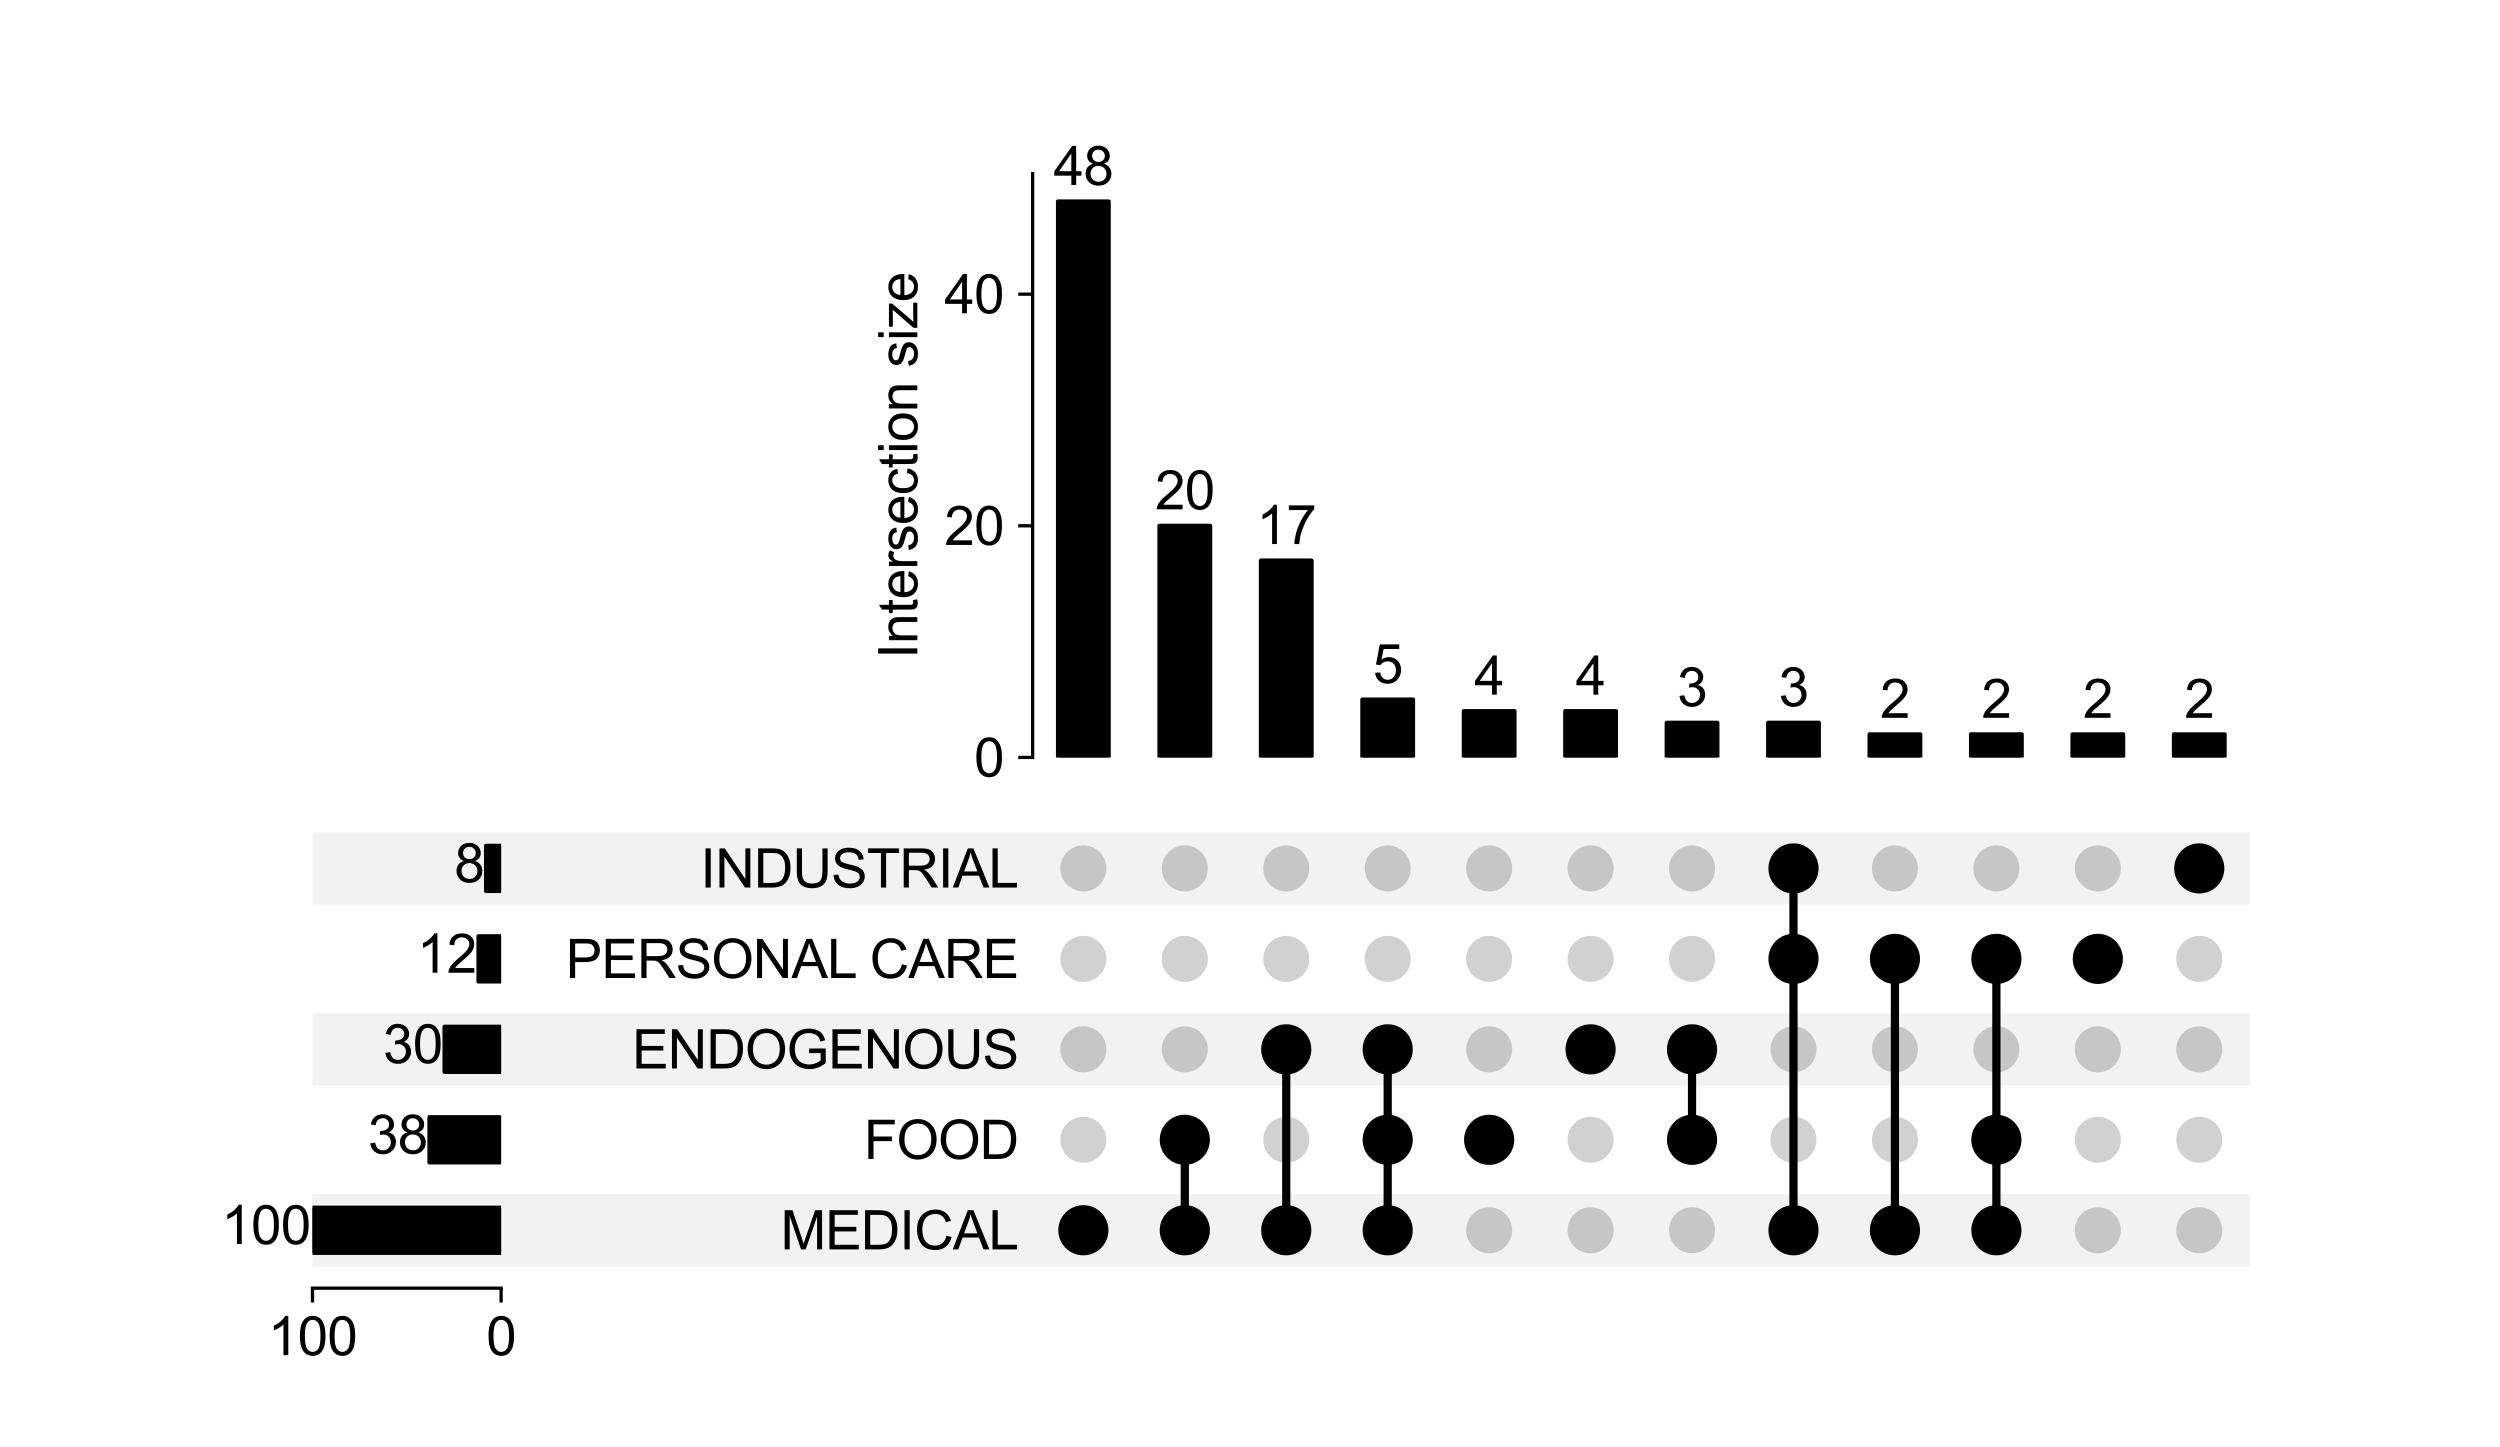 <?xml version="1.0" encoding="utf-8" standalone="no"?>
<!DOCTYPE svg PUBLIC "-//W3C//DTD SVG 1.1//EN"
  "http://www.w3.org/Graphics/SVG/1.1/DTD/svg11.dtd">
<svg xmlns:xlink="http://www.w3.org/1999/xlink" width="608pt" height="352pt" viewBox="0 0 608 352" xmlns="http://www.w3.org/2000/svg" version="1.1">
 <defs>
  <style type="text/css">*{stroke-linejoin: round; stroke-linecap: butt}</style>
 </defs>
 <g id="figure_1">
  <g id="patch_1">
   <path d="M 0 352 
L 608 352 
L 608 0 
L 0 0 
z
" style="fill: #ffffff"/>
  </g>
  <g id="axes_1">
   <g id="patch_2">
    <path d="M 76 308 
L 547.2 308 
L 547.2 290.4 
L 76 290.4 
z
" clip-path="url(#pdfab3a5846)" style="fill-opacity: 0.051"/>
   </g>
   <g id="patch_3">
    <path d="M 76 286 
L 547.2 286 
L 547.2 268.4 
L 76 268.4 
L 76 286 
z
" clip-path="url(#pdfab3a5846)" style="fill: none"/>
   </g>
   <g id="patch_4">
    <path d="M 76 264 
L 547.2 264 
L 547.2 246.4 
L 76 246.4 
z
" clip-path="url(#pdfab3a5846)" style="fill-opacity: 0.051"/>
   </g>
   <g id="patch_5">
    <path d="M 76 242 
L 547.2 242 
L 547.2 224.4 
L 76 224.4 
L 76 242 
z
" clip-path="url(#pdfab3a5846)" style="fill: none"/>
   </g>
   <g id="patch_6">
    <path d="M 76 220 
L 547.2 220 
L 547.2 202.4 
L 76 202.4 
z
" clip-path="url(#pdfab3a5846)" style="fill-opacity: 0.051"/>
   </g>
   <g id="matplotlib.axis_1"/>
   <g id="matplotlib.axis_2">
    <g id="ytick_1"/>
    <g id="ytick_2"/>
    <g id="ytick_3"/>
    <g id="ytick_4"/>
    <g id="ytick_5"/>
   </g>
  </g>
  <g id="axes_2">
   <g id="matplotlib.axis_3">
    <g id="ytick_6">
     <g id="line2d_1"/>
     <g id="text_1">
      <!-- MEDICAL -->
      <g transform="translate(189.847 303.853) scale(0.13 -0.13)">
       <defs>
        <path id="ArialMT-4d" d="M 475 0 
L 475 4581 
L 1388 4581 
L 2472 1338 
Q 2622 884 2691 659 
Q 2769 909 2934 1394 
L 4031 4581 
L 4847 4581 
L 4847 0 
L 4263 0 
L 4263 3834 
L 2931 0 
L 2384 0 
L 1059 3900 
L 1059 0 
L 475 0 
z
" transform="scale(0.016)"/>
        <path id="ArialMT-45" d="M 506 0 
L 506 4581 
L 3819 4581 
L 3819 4041 
L 1113 4041 
L 1113 2638 
L 3647 2638 
L 3647 2100 
L 1113 2100 
L 1113 541 
L 3925 541 
L 3925 0 
L 506 0 
z
" transform="scale(0.016)"/>
        <path id="ArialMT-44" d="M 494 0 
L 494 4581 
L 2072 4581 
Q 2606 4581 2888 4516 
Q 3281 4425 3559 4188 
Q 3922 3881 4101 3404 
Q 4281 2928 4281 2316 
Q 4281 1794 4159 1391 
Q 4038 988 3847 723 
Q 3656 459 3429 307 
Q 3203 156 2883 78 
Q 2563 0 2147 0 
L 494 0 
z
M 1100 541 
L 2078 541 
Q 2531 541 2789 625 
Q 3047 709 3200 863 
Q 3416 1078 3536 1442 
Q 3656 1806 3656 2325 
Q 3656 3044 3420 3430 
Q 3184 3816 2847 3947 
Q 2603 4041 2063 4041 
L 1100 4041 
L 1100 541 
z
" transform="scale(0.016)"/>
        <path id="ArialMT-49" d="M 597 0 
L 597 4581 
L 1203 4581 
L 1203 0 
L 597 0 
z
" transform="scale(0.016)"/>
        <path id="ArialMT-43" d="M 3763 1606 
L 4369 1453 
Q 4178 706 3683 314 
Q 3188 -78 2472 -78 
Q 1731 -78 1267 223 
Q 803 525 561 1097 
Q 319 1669 319 2325 
Q 319 3041 592 3573 
Q 866 4106 1370 4382 
Q 1875 4659 2481 4659 
Q 3169 4659 3637 4309 
Q 4106 3959 4291 3325 
L 3694 3184 
Q 3534 3684 3231 3912 
Q 2928 4141 2469 4141 
Q 1941 4141 1586 3887 
Q 1231 3634 1087 3207 
Q 944 2781 944 2328 
Q 944 1744 1114 1308 
Q 1284 872 1643 656 
Q 2003 441 2422 441 
Q 2931 441 3284 734 
Q 3638 1028 3763 1606 
z
" transform="scale(0.016)"/>
        <path id="ArialMT-41" d="M -9 0 
L 1750 4581 
L 2403 4581 
L 4278 0 
L 3588 0 
L 3053 1388 
L 1138 1388 
L 634 0 
L -9 0 
z
M 1313 1881 
L 2866 1881 
L 2388 3150 
Q 2169 3728 2063 4100 
Q 1975 3659 1816 3225 
L 1313 1881 
z
" transform="scale(0.016)"/>
        <path id="ArialMT-4c" d="M 469 0 
L 469 4581 
L 1075 4581 
L 1075 541 
L 3331 541 
L 3331 0 
L 469 0 
z
" transform="scale(0.016)"/>
       </defs>
       <use xlink:href="#ArialMT-4d"/>
       <use xlink:href="#ArialMT-45" transform="translate(83.301 0)"/>
       <use xlink:href="#ArialMT-44" transform="translate(150 0)"/>
       <use xlink:href="#ArialMT-49" transform="translate(222.217 0)"/>
       <use xlink:href="#ArialMT-43" transform="translate(250 0)"/>
       <use xlink:href="#ArialMT-41" transform="translate(322.217 0)"/>
       <use xlink:href="#ArialMT-4c" transform="translate(388.916 0)"/>
      </g>
     </g>
    </g>
    <g id="ytick_7">
     <g id="line2d_2"/>
     <g id="text_2">
      <!-- FOOD -->
      <g transform="translate(210.085 281.853) scale(0.13 -0.13)">
       <defs>
        <path id="ArialMT-46" d="M 525 0 
L 525 4581 
L 3616 4581 
L 3616 4041 
L 1131 4041 
L 1131 2622 
L 3281 2622 
L 3281 2081 
L 1131 2081 
L 1131 0 
L 525 0 
z
" transform="scale(0.016)"/>
        <path id="ArialMT-4f" d="M 309 2231 
Q 309 3372 921 4017 
Q 1534 4663 2503 4663 
Q 3138 4663 3647 4359 
Q 4156 4056 4423 3514 
Q 4691 2972 4691 2284 
Q 4691 1588 4409 1038 
Q 4128 488 3612 205 
Q 3097 -78 2500 -78 
Q 1853 -78 1343 234 
Q 834 547 571 1087 
Q 309 1628 309 2231 
z
M 934 2222 
Q 934 1394 1379 917 
Q 1825 441 2497 441 
Q 3181 441 3623 922 
Q 4066 1403 4066 2288 
Q 4066 2847 3877 3264 
Q 3688 3681 3323 3911 
Q 2959 4141 2506 4141 
Q 1863 4141 1398 3698 
Q 934 3256 934 2222 
z
" transform="scale(0.016)"/>
       </defs>
       <use xlink:href="#ArialMT-46"/>
       <use xlink:href="#ArialMT-4f" transform="translate(61.084 0)"/>
       <use xlink:href="#ArialMT-4f" transform="translate(138.867 0)"/>
       <use xlink:href="#ArialMT-44" transform="translate(216.65 0)"/>
      </g>
     </g>
    </g>
    <g id="ytick_8">
     <g id="line2d_3"/>
     <g id="text_3">
      <!-- ENDOGENOUS -->
      <g transform="translate(153.734 259.853) scale(0.13 -0.13)">
       <defs>
        <path id="ArialMT-4e" d="M 488 0 
L 488 4581 
L 1109 4581 
L 3516 984 
L 3516 4581 
L 4097 4581 
L 4097 0 
L 3475 0 
L 1069 3600 
L 1069 0 
L 488 0 
z
" transform="scale(0.016)"/>
        <path id="ArialMT-47" d="M 2638 1797 
L 2638 2334 
L 4578 2338 
L 4578 638 
Q 4131 281 3656 101 
Q 3181 -78 2681 -78 
Q 2006 -78 1454 211 
Q 903 500 622 1047 
Q 341 1594 341 2269 
Q 341 2938 620 3517 
Q 900 4097 1425 4378 
Q 1950 4659 2634 4659 
Q 3131 4659 3532 4498 
Q 3934 4338 4162 4050 
Q 4391 3763 4509 3300 
L 3963 3150 
Q 3859 3500 3706 3700 
Q 3553 3900 3268 4020 
Q 2984 4141 2638 4141 
Q 2222 4141 1919 4014 
Q 1616 3888 1430 3681 
Q 1244 3475 1141 3228 
Q 966 2803 966 2306 
Q 966 1694 1177 1281 
Q 1388 869 1791 669 
Q 2194 469 2647 469 
Q 3041 469 3416 620 
Q 3791 772 3984 944 
L 3984 1797 
L 2638 1797 
z
" transform="scale(0.016)"/>
        <path id="ArialMT-55" d="M 3500 4581 
L 4106 4581 
L 4106 1934 
Q 4106 1244 3950 837 
Q 3794 431 3386 176 
Q 2978 -78 2316 -78 
Q 1672 -78 1262 144 
Q 853 366 678 786 
Q 503 1206 503 1934 
L 503 4581 
L 1109 4581 
L 1109 1938 
Q 1109 1341 1220 1058 
Q 1331 775 1601 622 
Q 1872 469 2263 469 
Q 2931 469 3215 772 
Q 3500 1075 3500 1938 
L 3500 4581 
z
" transform="scale(0.016)"/>
        <path id="ArialMT-53" d="M 288 1472 
L 859 1522 
Q 900 1178 1048 958 
Q 1197 738 1509 602 
Q 1822 466 2213 466 
Q 2559 466 2825 569 
Q 3091 672 3220 851 
Q 3350 1031 3350 1244 
Q 3350 1459 3225 1620 
Q 3100 1781 2813 1891 
Q 2628 1963 1997 2114 
Q 1366 2266 1113 2400 
Q 784 2572 623 2826 
Q 463 3081 463 3397 
Q 463 3744 659 4045 
Q 856 4347 1234 4503 
Q 1613 4659 2075 4659 
Q 2584 4659 2973 4495 
Q 3363 4331 3572 4012 
Q 3781 3694 3797 3291 
L 3216 3247 
Q 3169 3681 2898 3903 
Q 2628 4125 2100 4125 
Q 1550 4125 1298 3923 
Q 1047 3722 1047 3438 
Q 1047 3191 1225 3031 
Q 1400 2872 2139 2705 
Q 2878 2538 3153 2413 
Q 3553 2228 3743 1945 
Q 3934 1663 3934 1294 
Q 3934 928 3725 604 
Q 3516 281 3123 101 
Q 2731 -78 2241 -78 
Q 1619 -78 1198 103 
Q 778 284 539 648 
Q 300 1013 288 1472 
z
" transform="scale(0.016)"/>
       </defs>
       <use xlink:href="#ArialMT-45"/>
       <use xlink:href="#ArialMT-4e" transform="translate(66.699 0)"/>
       <use xlink:href="#ArialMT-44" transform="translate(138.916 0)"/>
       <use xlink:href="#ArialMT-4f" transform="translate(211.133 0)"/>
       <use xlink:href="#ArialMT-47" transform="translate(288.916 0)"/>
       <use xlink:href="#ArialMT-45" transform="translate(366.699 0)"/>
       <use xlink:href="#ArialMT-4e" transform="translate(433.398 0)"/>
       <use xlink:href="#ArialMT-4f" transform="translate(505.615 0)"/>
       <use xlink:href="#ArialMT-55" transform="translate(583.398 0)"/>
       <use xlink:href="#ArialMT-53" transform="translate(655.615 0)"/>
      </g>
     </g>
    </g>
    <g id="ytick_9">
     <g id="line2d_4"/>
     <g id="text_4">
      <!-- PERSONAL CARE -->
      <g transform="translate(137.589 237.853) scale(0.13 -0.13)">
       <defs>
        <path id="ArialMT-50" d="M 494 0 
L 494 4581 
L 2222 4581 
Q 2678 4581 2919 4538 
Q 3256 4481 3484 4323 
Q 3713 4166 3852 3881 
Q 3991 3597 3991 3256 
Q 3991 2672 3619 2267 
Q 3247 1863 2275 1863 
L 1100 1863 
L 1100 0 
L 494 0 
z
M 1100 2403 
L 2284 2403 
Q 2872 2403 3119 2622 
Q 3366 2841 3366 3238 
Q 3366 3525 3220 3729 
Q 3075 3934 2838 4000 
Q 2684 4041 2272 4041 
L 1100 4041 
L 1100 2403 
z
" transform="scale(0.016)"/>
        <path id="ArialMT-52" d="M 503 0 
L 503 4581 
L 2534 4581 
Q 3147 4581 3465 4457 
Q 3784 4334 3975 4021 
Q 4166 3709 4166 3331 
Q 4166 2844 3850 2509 
Q 3534 2175 2875 2084 
Q 3116 1969 3241 1856 
Q 3506 1613 3744 1247 
L 4541 0 
L 3778 0 
L 3172 953 
Q 2906 1366 2734 1584 
Q 2563 1803 2427 1890 
Q 2291 1978 2150 2013 
Q 2047 2034 1813 2034 
L 1109 2034 
L 1109 0 
L 503 0 
z
M 1109 2559 
L 2413 2559 
Q 2828 2559 3062 2645 
Q 3297 2731 3419 2920 
Q 3541 3109 3541 3331 
Q 3541 3656 3305 3865 
Q 3069 4075 2559 4075 
L 1109 4075 
L 1109 2559 
z
" transform="scale(0.016)"/>
        <path id="ArialMT-20" transform="scale(0.016)"/>
       </defs>
       <use xlink:href="#ArialMT-50"/>
       <use xlink:href="#ArialMT-45" transform="translate(66.699 0)"/>
       <use xlink:href="#ArialMT-52" transform="translate(133.398 0)"/>
       <use xlink:href="#ArialMT-53" transform="translate(205.615 0)"/>
       <use xlink:href="#ArialMT-4f" transform="translate(272.314 0)"/>
       <use xlink:href="#ArialMT-4e" transform="translate(350.098 0)"/>
       <use xlink:href="#ArialMT-41" transform="translate(422.314 0)"/>
       <use xlink:href="#ArialMT-4c" transform="translate(489.014 0)"/>
       <use xlink:href="#ArialMT-20" transform="translate(540.879 0)"/>
       <use xlink:href="#ArialMT-43" transform="translate(568.662 0)"/>
       <use xlink:href="#ArialMT-41" transform="translate(640.879 0)"/>
       <use xlink:href="#ArialMT-52" transform="translate(707.578 0)"/>
       <use xlink:href="#ArialMT-45" transform="translate(779.795 0)"/>
      </g>
     </g>
    </g>
    <g id="ytick_10">
     <g id="line2d_5"/>
     <g id="text_5">
      <!-- INDUSTRIAL -->
      <g transform="translate(170.347 215.853) scale(0.13 -0.13)">
       <defs>
        <path id="ArialMT-54" d="M 1659 0 
L 1659 4041 
L 150 4041 
L 150 4581 
L 3781 4581 
L 3781 4041 
L 2266 4041 
L 2266 0 
L 1659 0 
z
" transform="scale(0.016)"/>
       </defs>
       <use xlink:href="#ArialMT-49"/>
       <use xlink:href="#ArialMT-4e" transform="translate(27.783 0)"/>
       <use xlink:href="#ArialMT-44" transform="translate(100 0)"/>
       <use xlink:href="#ArialMT-55" transform="translate(172.217 0)"/>
       <use xlink:href="#ArialMT-53" transform="translate(244.434 0)"/>
       <use xlink:href="#ArialMT-54" transform="translate(311.133 0)"/>
       <use xlink:href="#ArialMT-52" transform="translate(372.217 0)"/>
       <use xlink:href="#ArialMT-49" transform="translate(444.434 0)"/>
       <use xlink:href="#ArialMT-41" transform="translate(472.217 0)"/>
       <use xlink:href="#ArialMT-4c" transform="translate(538.916 0)"/>
      </g>
     </g>
    </g>
   </g>
   <g id="LineCollection_1">
    <path d="M 263.472 299.2 
L 263.472 299.2 
" clip-path="url(#p5fa2880f21)" style="fill: none; stroke: #000000; stroke-width: 2"/>
    <path d="M 288.144 299.2 
L 288.144 277.2 
" clip-path="url(#p5fa2880f21)" style="fill: none; stroke: #000000; stroke-width: 2"/>
    <path d="M 312.816 299.2 
L 312.816 255.2 
" clip-path="url(#p5fa2880f21)" style="fill: none; stroke: #000000; stroke-width: 2"/>
    <path d="M 337.488 299.2 
L 337.488 255.2 
" clip-path="url(#p5fa2880f21)" style="fill: none; stroke: #000000; stroke-width: 2"/>
    <path d="M 362.16 277.2 
L 362.16 277.2 
" clip-path="url(#p5fa2880f21)" style="fill: none; stroke: #000000; stroke-width: 2"/>
    <path d="M 386.832 255.2 
L 386.832 255.2 
" clip-path="url(#p5fa2880f21)" style="fill: none; stroke: #000000; stroke-width: 2"/>
    <path d="M 411.504 277.2 
L 411.504 255.2 
" clip-path="url(#p5fa2880f21)" style="fill: none; stroke: #000000; stroke-width: 2"/>
    <path d="M 436.176 299.2 
L 436.176 211.2 
" clip-path="url(#p5fa2880f21)" style="fill: none; stroke: #000000; stroke-width: 2"/>
    <path d="M 460.848 299.2 
L 460.848 233.2 
" clip-path="url(#p5fa2880f21)" style="fill: none; stroke: #000000; stroke-width: 2"/>
    <path d="M 485.52 299.2 
L 485.52 233.2 
" clip-path="url(#p5fa2880f21)" style="fill: none; stroke: #000000; stroke-width: 2"/>
    <path d="M 510.192 233.2 
L 510.192 233.2 
" clip-path="url(#p5fa2880f21)" style="fill: none; stroke: #000000; stroke-width: 2"/>
    <path d="M 534.864 211.2 
L 534.864 211.2 
" clip-path="url(#p5fa2880f21)" style="fill: none; stroke: #000000; stroke-width: 2"/>
   </g>
   <g id="PathCollection_1">
    <defs>
     <path id="C0_0_2037ba49d5" d="M 0 5.6 
C 1.485 5.6 2.91 5.01 3.96 3.96 
C 5.01 2.91 5.6 1.485 5.6 -0 
C 5.6 -1.485 5.01 -2.91 3.96 -3.96 
C 2.91 -5.01 1.485 -5.6 0 -5.6 
C -1.485 -5.6 -2.91 -5.01 -3.96 -3.96 
C -5.01 -2.91 -5.6 -1.485 -5.6 0 
C -5.6 1.485 -5.01 2.91 -3.96 3.96 
C -2.91 5.01 -1.485 5.6 0 5.6 
z
"/>
    </defs>
    <g clip-path="url(#p5fa2880f21)">
     <use xlink:href="#C0_0_2037ba49d5" x="263.472" y="299.2" style="stroke: #000000"/>
    </g>
    <g clip-path="url(#p5fa2880f21)">
     <use xlink:href="#C0_0_2037ba49d5" x="263.472" y="277.2" style="fill-opacity: 0.18"/>
    </g>
    <g clip-path="url(#p5fa2880f21)">
     <use xlink:href="#C0_0_2037ba49d5" x="263.472" y="255.2" style="fill-opacity: 0.18"/>
    </g>
    <g clip-path="url(#p5fa2880f21)">
     <use xlink:href="#C0_0_2037ba49d5" x="263.472" y="233.2" style="fill-opacity: 0.18"/>
    </g>
    <g clip-path="url(#p5fa2880f21)">
     <use xlink:href="#C0_0_2037ba49d5" x="263.472" y="211.2" style="fill-opacity: 0.18"/>
    </g>
    <g clip-path="url(#p5fa2880f21)">
     <use xlink:href="#C0_0_2037ba49d5" x="288.144" y="299.2" style="stroke: #000000"/>
    </g>
    <g clip-path="url(#p5fa2880f21)">
     <use xlink:href="#C0_0_2037ba49d5" x="288.144" y="277.2" style="stroke: #000000"/>
    </g>
    <g clip-path="url(#p5fa2880f21)">
     <use xlink:href="#C0_0_2037ba49d5" x="288.144" y="255.2" style="fill-opacity: 0.18"/>
    </g>
    <g clip-path="url(#p5fa2880f21)">
     <use xlink:href="#C0_0_2037ba49d5" x="288.144" y="233.2" style="fill-opacity: 0.18"/>
    </g>
    <g clip-path="url(#p5fa2880f21)">
     <use xlink:href="#C0_0_2037ba49d5" x="288.144" y="211.2" style="fill-opacity: 0.18"/>
    </g>
    <g clip-path="url(#p5fa2880f21)">
     <use xlink:href="#C0_0_2037ba49d5" x="312.816" y="299.2" style="stroke: #000000"/>
    </g>
    <g clip-path="url(#p5fa2880f21)">
     <use xlink:href="#C0_0_2037ba49d5" x="312.816" y="277.2" style="fill-opacity: 0.18"/>
    </g>
    <g clip-path="url(#p5fa2880f21)">
     <use xlink:href="#C0_0_2037ba49d5" x="312.816" y="255.2" style="stroke: #000000"/>
    </g>
    <g clip-path="url(#p5fa2880f21)">
     <use xlink:href="#C0_0_2037ba49d5" x="312.816" y="233.2" style="fill-opacity: 0.18"/>
    </g>
    <g clip-path="url(#p5fa2880f21)">
     <use xlink:href="#C0_0_2037ba49d5" x="312.816" y="211.2" style="fill-opacity: 0.18"/>
    </g>
    <g clip-path="url(#p5fa2880f21)">
     <use xlink:href="#C0_0_2037ba49d5" x="337.488" y="299.2" style="stroke: #000000"/>
    </g>
    <g clip-path="url(#p5fa2880f21)">
     <use xlink:href="#C0_0_2037ba49d5" x="337.488" y="277.2" style="stroke: #000000"/>
    </g>
    <g clip-path="url(#p5fa2880f21)">
     <use xlink:href="#C0_0_2037ba49d5" x="337.488" y="255.2" style="stroke: #000000"/>
    </g>
    <g clip-path="url(#p5fa2880f21)">
     <use xlink:href="#C0_0_2037ba49d5" x="337.488" y="233.2" style="fill-opacity: 0.18"/>
    </g>
    <g clip-path="url(#p5fa2880f21)">
     <use xlink:href="#C0_0_2037ba49d5" x="337.488" y="211.2" style="fill-opacity: 0.18"/>
    </g>
    <g clip-path="url(#p5fa2880f21)">
     <use xlink:href="#C0_0_2037ba49d5" x="362.16" y="299.2" style="fill-opacity: 0.18"/>
    </g>
    <g clip-path="url(#p5fa2880f21)">
     <use xlink:href="#C0_0_2037ba49d5" x="362.16" y="277.2" style="stroke: #000000"/>
    </g>
    <g clip-path="url(#p5fa2880f21)">
     <use xlink:href="#C0_0_2037ba49d5" x="362.16" y="255.2" style="fill-opacity: 0.18"/>
    </g>
    <g clip-path="url(#p5fa2880f21)">
     <use xlink:href="#C0_0_2037ba49d5" x="362.16" y="233.2" style="fill-opacity: 0.18"/>
    </g>
    <g clip-path="url(#p5fa2880f21)">
     <use xlink:href="#C0_0_2037ba49d5" x="362.16" y="211.2" style="fill-opacity: 0.18"/>
    </g>
    <g clip-path="url(#p5fa2880f21)">
     <use xlink:href="#C0_0_2037ba49d5" x="386.832" y="299.2" style="fill-opacity: 0.18"/>
    </g>
    <g clip-path="url(#p5fa2880f21)">
     <use xlink:href="#C0_0_2037ba49d5" x="386.832" y="277.2" style="fill-opacity: 0.18"/>
    </g>
    <g clip-path="url(#p5fa2880f21)">
     <use xlink:href="#C0_0_2037ba49d5" x="386.832" y="255.2" style="stroke: #000000"/>
    </g>
    <g clip-path="url(#p5fa2880f21)">
     <use xlink:href="#C0_0_2037ba49d5" x="386.832" y="233.2" style="fill-opacity: 0.18"/>
    </g>
    <g clip-path="url(#p5fa2880f21)">
     <use xlink:href="#C0_0_2037ba49d5" x="386.832" y="211.2" style="fill-opacity: 0.18"/>
    </g>
    <g clip-path="url(#p5fa2880f21)">
     <use xlink:href="#C0_0_2037ba49d5" x="411.504" y="299.2" style="fill-opacity: 0.18"/>
    </g>
    <g clip-path="url(#p5fa2880f21)">
     <use xlink:href="#C0_0_2037ba49d5" x="411.504" y="277.2" style="stroke: #000000"/>
    </g>
    <g clip-path="url(#p5fa2880f21)">
     <use xlink:href="#C0_0_2037ba49d5" x="411.504" y="255.2" style="stroke: #000000"/>
    </g>
    <g clip-path="url(#p5fa2880f21)">
     <use xlink:href="#C0_0_2037ba49d5" x="411.504" y="233.2" style="fill-opacity: 0.18"/>
    </g>
    <g clip-path="url(#p5fa2880f21)">
     <use xlink:href="#C0_0_2037ba49d5" x="411.504" y="211.2" style="fill-opacity: 0.18"/>
    </g>
    <g clip-path="url(#p5fa2880f21)">
     <use xlink:href="#C0_0_2037ba49d5" x="436.176" y="299.2" style="stroke: #000000"/>
    </g>
    <g clip-path="url(#p5fa2880f21)">
     <use xlink:href="#C0_0_2037ba49d5" x="436.176" y="277.2" style="fill-opacity: 0.18"/>
    </g>
    <g clip-path="url(#p5fa2880f21)">
     <use xlink:href="#C0_0_2037ba49d5" x="436.176" y="255.2" style="fill-opacity: 0.18"/>
    </g>
    <g clip-path="url(#p5fa2880f21)">
     <use xlink:href="#C0_0_2037ba49d5" x="436.176" y="233.2" style="stroke: #000000"/>
    </g>
    <g clip-path="url(#p5fa2880f21)">
     <use xlink:href="#C0_0_2037ba49d5" x="436.176" y="211.2" style="stroke: #000000"/>
    </g>
    <g clip-path="url(#p5fa2880f21)">
     <use xlink:href="#C0_0_2037ba49d5" x="460.848" y="299.2" style="stroke: #000000"/>
    </g>
    <g clip-path="url(#p5fa2880f21)">
     <use xlink:href="#C0_0_2037ba49d5" x="460.848" y="277.2" style="fill-opacity: 0.18"/>
    </g>
    <g clip-path="url(#p5fa2880f21)">
     <use xlink:href="#C0_0_2037ba49d5" x="460.848" y="255.2" style="fill-opacity: 0.18"/>
    </g>
    <g clip-path="url(#p5fa2880f21)">
     <use xlink:href="#C0_0_2037ba49d5" x="460.848" y="233.2" style="stroke: #000000"/>
    </g>
    <g clip-path="url(#p5fa2880f21)">
     <use xlink:href="#C0_0_2037ba49d5" x="460.848" y="211.2" style="fill-opacity: 0.18"/>
    </g>
    <g clip-path="url(#p5fa2880f21)">
     <use xlink:href="#C0_0_2037ba49d5" x="485.52" y="299.2" style="stroke: #000000"/>
    </g>
    <g clip-path="url(#p5fa2880f21)">
     <use xlink:href="#C0_0_2037ba49d5" x="485.52" y="277.2" style="stroke: #000000"/>
    </g>
    <g clip-path="url(#p5fa2880f21)">
     <use xlink:href="#C0_0_2037ba49d5" x="485.52" y="255.2" style="fill-opacity: 0.18"/>
    </g>
    <g clip-path="url(#p5fa2880f21)">
     <use xlink:href="#C0_0_2037ba49d5" x="485.52" y="233.2" style="stroke: #000000"/>
    </g>
    <g clip-path="url(#p5fa2880f21)">
     <use xlink:href="#C0_0_2037ba49d5" x="485.52" y="211.2" style="fill-opacity: 0.18"/>
    </g>
    <g clip-path="url(#p5fa2880f21)">
     <use xlink:href="#C0_0_2037ba49d5" x="510.192" y="299.2" style="fill-opacity: 0.18"/>
    </g>
    <g clip-path="url(#p5fa2880f21)">
     <use xlink:href="#C0_0_2037ba49d5" x="510.192" y="277.2" style="fill-opacity: 0.18"/>
    </g>
    <g clip-path="url(#p5fa2880f21)">
     <use xlink:href="#C0_0_2037ba49d5" x="510.192" y="255.2" style="fill-opacity: 0.18"/>
    </g>
    <g clip-path="url(#p5fa2880f21)">
     <use xlink:href="#C0_0_2037ba49d5" x="510.192" y="233.2" style="stroke: #000000"/>
    </g>
    <g clip-path="url(#p5fa2880f21)">
     <use xlink:href="#C0_0_2037ba49d5" x="510.192" y="211.2" style="fill-opacity: 0.18"/>
    </g>
    <g clip-path="url(#p5fa2880f21)">
     <use xlink:href="#C0_0_2037ba49d5" x="534.864" y="299.2" style="fill-opacity: 0.18"/>
    </g>
    <g clip-path="url(#p5fa2880f21)">
     <use xlink:href="#C0_0_2037ba49d5" x="534.864" y="277.2" style="fill-opacity: 0.18"/>
    </g>
    <g clip-path="url(#p5fa2880f21)">
     <use xlink:href="#C0_0_2037ba49d5" x="534.864" y="255.2" style="fill-opacity: 0.18"/>
    </g>
    <g clip-path="url(#p5fa2880f21)">
     <use xlink:href="#C0_0_2037ba49d5" x="534.864" y="233.2" style="fill-opacity: 0.18"/>
    </g>
    <g clip-path="url(#p5fa2880f21)">
     <use xlink:href="#C0_0_2037ba49d5" x="534.864" y="211.2" style="stroke: #000000"/>
    </g>
   </g>
  </g>
  <g id="axes_3">
   <g id="patch_7">
    <path d="M 121.869 304.7 
L 76 304.7 
L 76 293.7 
L 121.869 293.7 
z
" clip-path="url(#p7b605a19df)" style="stroke: #000000; stroke-linejoin: miter"/>
   </g>
   <g id="patch_8">
    <path d="M 121.869 282.7 
L 104.439 282.7 
L 104.439 271.7 
L 121.869 271.7 
z
" clip-path="url(#p7b605a19df)" style="stroke: #000000; stroke-linejoin: miter"/>
   </g>
   <g id="patch_9">
    <path d="M 121.869 260.7 
L 108.108 260.7 
L 108.108 249.7 
L 121.869 249.7 
z
" clip-path="url(#p7b605a19df)" style="stroke: #000000; stroke-linejoin: miter"/>
   </g>
   <g id="patch_10">
    <path d="M 121.869 238.7 
L 116.365 238.7 
L 116.365 227.7 
L 121.869 227.7 
z
" clip-path="url(#p7b605a19df)" style="stroke: #000000; stroke-linejoin: miter"/>
   </g>
   <g id="patch_11">
    <path d="M 121.869 216.7 
L 118.2 216.7 
L 118.2 205.7 
L 121.869 205.7 
z
" clip-path="url(#p7b605a19df)" style="stroke: #000000; stroke-linejoin: miter"/>
   </g>
   <g id="matplotlib.axis_4">
    <g id="xtick_1">
     <g id="line2d_6">
      <defs>
       <path id="mbae5c80c46" d="M 0 0 
L 0 3.5 
" style="stroke: #000000; stroke-width: 0.8"/>
      </defs>
      <g>
       <use xlink:href="#mbae5c80c46" x="121.869" y="313.28" style="stroke: #000000; stroke-width: 0.8"/>
      </g>
     </g>
     <g id="text_6">
      <!-- 0 -->
      <g transform="translate(118.254 329.585) scale(0.13 -0.13)">
       <defs>
        <path id="ArialMT-30" d="M 266 2259 
Q 266 3072 433 3567 
Q 600 4063 929 4331 
Q 1259 4600 1759 4600 
Q 2128 4600 2406 4451 
Q 2684 4303 2865 4023 
Q 3047 3744 3150 3342 
Q 3253 2941 3253 2259 
Q 3253 1453 3087 958 
Q 2922 463 2592 192 
Q 2263 -78 1759 -78 
Q 1097 -78 719 397 
Q 266 969 266 2259 
z
M 844 2259 
Q 844 1131 1108 757 
Q 1372 384 1759 384 
Q 2147 384 2411 759 
Q 2675 1134 2675 2259 
Q 2675 3391 2411 3762 
Q 2147 4134 1753 4134 
Q 1366 4134 1134 3806 
Q 844 3388 844 2259 
z
" transform="scale(0.016)"/>
       </defs>
       <use xlink:href="#ArialMT-30"/>
      </g>
     </g>
    </g>
    <g id="xtick_2">
     <g id="line2d_7">
      <g>
       <use xlink:href="#mbae5c80c46" x="76" y="313.28" style="stroke: #000000; stroke-width: 0.8"/>
      </g>
     </g>
     <g id="text_7">
      <!-- 100 -->
      <g transform="translate(65.156 329.585) scale(0.13 -0.13)">
       <defs>
        <path id="ArialMT-31" d="M 2384 0 
L 1822 0 
L 1822 3584 
Q 1619 3391 1289 3197 
Q 959 3003 697 2906 
L 697 3450 
Q 1169 3672 1522 3987 
Q 1875 4303 2022 4600 
L 2384 4600 
L 2384 0 
z
" transform="scale(0.016)"/>
       </defs>
       <use xlink:href="#ArialMT-31"/>
       <use xlink:href="#ArialMT-30" transform="translate(55.615 0)"/>
       <use xlink:href="#ArialMT-30" transform="translate(111.23 0)"/>
      </g>
     </g>
    </g>
   </g>
   <g id="patch_12">
    <path d="M 76 313.28 
L 121.869 313.28 
" style="fill: none; stroke: #000000; stroke-width: 0.8; stroke-linejoin: miter; stroke-linecap: square"/>
   </g>
   <g id="text_8">
    <!-- 100 -->
    <g transform="translate(53.831 302.561) scale(0.13 -0.13)">
     <use xlink:href="#ArialMT-31"/>
     <use xlink:href="#ArialMT-30" transform="translate(55.615 0)"/>
     <use xlink:href="#ArialMT-30" transform="translate(111.23 0)"/>
    </g>
   </g>
   <g id="text_9">
    <!-- 38 -->
    <g transform="translate(89.499 280.561) scale(0.13 -0.13)">
     <defs>
      <path id="ArialMT-33" d="M 269 1209 
L 831 1284 
Q 928 806 1161 595 
Q 1394 384 1728 384 
Q 2125 384 2398 659 
Q 2672 934 2672 1341 
Q 2672 1728 2419 1979 
Q 2166 2231 1775 2231 
Q 1616 2231 1378 2169 
L 1441 2663 
Q 1497 2656 1531 2656 
Q 1891 2656 2178 2843 
Q 2466 3031 2466 3422 
Q 2466 3731 2256 3934 
Q 2047 4138 1716 4138 
Q 1388 4138 1169 3931 
Q 950 3725 888 3313 
L 325 3413 
Q 428 3978 793 4289 
Q 1159 4600 1703 4600 
Q 2078 4600 2393 4439 
Q 2709 4278 2876 4000 
Q 3044 3722 3044 3409 
Q 3044 3113 2884 2869 
Q 2725 2625 2413 2481 
Q 2819 2388 3044 2092 
Q 3269 1797 3269 1353 
Q 3269 753 2831 336 
Q 2394 -81 1725 -81 
Q 1122 -81 723 278 
Q 325 638 269 1209 
z
" transform="scale(0.016)"/>
      <path id="ArialMT-38" d="M 1131 2484 
Q 781 2613 612 2850 
Q 444 3088 444 3419 
Q 444 3919 803 4259 
Q 1163 4600 1759 4600 
Q 2359 4600 2725 4251 
Q 3091 3903 3091 3403 
Q 3091 3084 2923 2848 
Q 2756 2613 2416 2484 
Q 2838 2347 3058 2040 
Q 3278 1734 3278 1309 
Q 3278 722 2862 322 
Q 2447 -78 1769 -78 
Q 1091 -78 675 323 
Q 259 725 259 1325 
Q 259 1772 486 2073 
Q 713 2375 1131 2484 
z
M 1019 3438 
Q 1019 3113 1228 2906 
Q 1438 2700 1772 2700 
Q 2097 2700 2305 2904 
Q 2513 3109 2513 3406 
Q 2513 3716 2298 3927 
Q 2084 4138 1766 4138 
Q 1444 4138 1231 3931 
Q 1019 3725 1019 3438 
z
M 838 1322 
Q 838 1081 952 856 
Q 1066 631 1291 507 
Q 1516 384 1775 384 
Q 2178 384 2440 643 
Q 2703 903 2703 1303 
Q 2703 1709 2433 1975 
Q 2163 2241 1756 2241 
Q 1359 2241 1098 1978 
Q 838 1716 838 1322 
z
" transform="scale(0.016)"/>
     </defs>
     <use xlink:href="#ArialMT-33"/>
     <use xlink:href="#ArialMT-38" transform="translate(55.615 0)"/>
    </g>
   </g>
   <g id="text_10">
    <!-- 30 -->
    <g transform="translate(93.168 258.561) scale(0.13 -0.13)">
     <use xlink:href="#ArialMT-33"/>
     <use xlink:href="#ArialMT-30" transform="translate(55.615 0)"/>
    </g>
   </g>
   <g id="text_11">
    <!-- 12 -->
    <g transform="translate(101.425 236.561) scale(0.13 -0.13)">
     <defs>
      <path id="ArialMT-32" d="M 3222 541 
L 3222 0 
L 194 0 
Q 188 203 259 391 
Q 375 700 629 1000 
Q 884 1300 1366 1694 
Q 2113 2306 2375 2664 
Q 2638 3022 2638 3341 
Q 2638 3675 2398 3904 
Q 2159 4134 1775 4134 
Q 1369 4134 1125 3890 
Q 881 3647 878 3216 
L 300 3275 
Q 359 3922 746 4261 
Q 1134 4600 1788 4600 
Q 2447 4600 2831 4234 
Q 3216 3869 3216 3328 
Q 3216 3053 3103 2787 
Q 2991 2522 2730 2228 
Q 2469 1934 1863 1422 
Q 1356 997 1212 845 
Q 1069 694 975 541 
L 3222 541 
z
" transform="scale(0.016)"/>
     </defs>
     <use xlink:href="#ArialMT-31"/>
     <use xlink:href="#ArialMT-32" transform="translate(55.615 0)"/>
    </g>
   </g>
   <g id="text_12">
    <!-- 8 -->
    <g transform="translate(110.489 214.561) scale(0.13 -0.13)">
     <use xlink:href="#ArialMT-38"/>
    </g>
   </g>
  </g>
  <g id="axes_4">
   <g id="patch_13">
    <path d="M 251.136 184.213 
L 547.2 184.213 
L 547.2 42.24 
L 251.136 42.24 
z
" style="fill: #ffffff"/>
   </g>
   <g id="matplotlib.axis_5">
    <g id="ytick_11">
     <g id="line2d_8">
      <defs>
       <path id="m8ebc410e4b" d="M 0 0 
L -3.5 0 
" style="stroke: #000000; stroke-width: 0.8"/>
      </defs>
      <g>
       <use xlink:href="#m8ebc410e4b" x="251.136" y="184.213" style="stroke: #000000; stroke-width: 0.8"/>
      </g>
     </g>
     <g id="text_13">
      <!-- 0 -->
      <g transform="translate(236.907 188.866) scale(0.13 -0.13)">
       <use xlink:href="#ArialMT-30"/>
      </g>
     </g>
    </g>
    <g id="ytick_12">
     <g id="line2d_9">
      <g>
       <use xlink:href="#m8ebc410e4b" x="251.136" y="127.875" style="stroke: #000000; stroke-width: 0.8"/>
      </g>
     </g>
     <g id="text_14">
      <!-- 20 -->
      <g transform="translate(229.678 132.527) scale(0.13 -0.13)">
       <use xlink:href="#ArialMT-32"/>
       <use xlink:href="#ArialMT-30" transform="translate(55.615 0)"/>
      </g>
     </g>
    </g>
    <g id="ytick_13">
     <g id="line2d_10">
      <g>
       <use xlink:href="#m8ebc410e4b" x="251.136" y="71.536" style="stroke: #000000; stroke-width: 0.8"/>
      </g>
     </g>
     <g id="text_15">
      <!-- 40 -->
      <g transform="translate(229.678 76.189) scale(0.13 -0.13)">
       <defs>
        <path id="ArialMT-34" d="M 2069 0 
L 2069 1097 
L 81 1097 
L 81 1613 
L 2172 4581 
L 2631 4581 
L 2631 1613 
L 3250 1613 
L 3250 1097 
L 2631 1097 
L 2631 0 
L 2069 0 
z
M 2069 1613 
L 2069 3678 
L 634 1613 
L 2069 1613 
z
" transform="scale(0.016)"/>
       </defs>
       <use xlink:href="#ArialMT-34"/>
       <use xlink:href="#ArialMT-30" transform="translate(55.615 0)"/>
      </g>
     </g>
    </g>
    <g id="text_16">
     <!-- Intersection size -->
     <g transform="translate(223.094 160.19) rotate(-90) scale(0.13 -0.13)">
      <defs>
       <path id="ArialMT-6e" d="M 422 0 
L 422 3319 
L 928 3319 
L 928 2847 
Q 1294 3394 1984 3394 
Q 2284 3394 2536 3286 
Q 2788 3178 2913 3003 
Q 3038 2828 3088 2588 
Q 3119 2431 3119 2041 
L 3119 0 
L 2556 0 
L 2556 2019 
Q 2556 2363 2490 2533 
Q 2425 2703 2258 2804 
Q 2091 2906 1866 2906 
Q 1506 2906 1245 2678 
Q 984 2450 984 1813 
L 984 0 
L 422 0 
z
" transform="scale(0.016)"/>
       <path id="ArialMT-74" d="M 1650 503 
L 1731 6 
Q 1494 -44 1306 -44 
Q 1000 -44 831 53 
Q 663 150 594 308 
Q 525 466 525 972 
L 525 2881 
L 113 2881 
L 113 3319 
L 525 3319 
L 525 4141 
L 1084 4478 
L 1084 3319 
L 1650 3319 
L 1650 2881 
L 1084 2881 
L 1084 941 
Q 1084 700 1114 631 
Q 1144 563 1211 522 
Q 1278 481 1403 481 
Q 1497 481 1650 503 
z
" transform="scale(0.016)"/>
       <path id="ArialMT-65" d="M 2694 1069 
L 3275 997 
Q 3138 488 2766 206 
Q 2394 -75 1816 -75 
Q 1088 -75 661 373 
Q 234 822 234 1631 
Q 234 2469 665 2931 
Q 1097 3394 1784 3394 
Q 2450 3394 2872 2941 
Q 3294 2488 3294 1666 
Q 3294 1616 3291 1516 
L 816 1516 
Q 847 969 1125 678 
Q 1403 388 1819 388 
Q 2128 388 2347 550 
Q 2566 713 2694 1069 
z
M 847 1978 
L 2700 1978 
Q 2663 2397 2488 2606 
Q 2219 2931 1791 2931 
Q 1403 2931 1139 2672 
Q 875 2413 847 1978 
z
" transform="scale(0.016)"/>
       <path id="ArialMT-72" d="M 416 0 
L 416 3319 
L 922 3319 
L 922 2816 
Q 1116 3169 1280 3281 
Q 1444 3394 1641 3394 
Q 1925 3394 2219 3213 
L 2025 2691 
Q 1819 2813 1613 2813 
Q 1428 2813 1281 2702 
Q 1134 2591 1072 2394 
Q 978 2094 978 1738 
L 978 0 
L 416 0 
z
" transform="scale(0.016)"/>
       <path id="ArialMT-73" d="M 197 991 
L 753 1078 
Q 800 744 1014 566 
Q 1228 388 1613 388 
Q 2000 388 2187 545 
Q 2375 703 2375 916 
Q 2375 1106 2209 1216 
Q 2094 1291 1634 1406 
Q 1016 1563 777 1677 
Q 538 1791 414 1992 
Q 291 2194 291 2438 
Q 291 2659 392 2848 
Q 494 3038 669 3163 
Q 800 3259 1026 3326 
Q 1253 3394 1513 3394 
Q 1903 3394 2198 3281 
Q 2494 3169 2634 2976 
Q 2775 2784 2828 2463 
L 2278 2388 
Q 2241 2644 2061 2787 
Q 1881 2931 1553 2931 
Q 1166 2931 1000 2803 
Q 834 2675 834 2503 
Q 834 2394 903 2306 
Q 972 2216 1119 2156 
Q 1203 2125 1616 2013 
Q 2213 1853 2448 1751 
Q 2684 1650 2818 1456 
Q 2953 1263 2953 975 
Q 2953 694 2789 445 
Q 2625 197 2315 61 
Q 2006 -75 1616 -75 
Q 969 -75 630 194 
Q 291 463 197 991 
z
" transform="scale(0.016)"/>
       <path id="ArialMT-63" d="M 2588 1216 
L 3141 1144 
Q 3050 572 2676 248 
Q 2303 -75 1759 -75 
Q 1078 -75 664 370 
Q 250 816 250 1647 
Q 250 2184 428 2587 
Q 606 2991 970 3192 
Q 1334 3394 1763 3394 
Q 2303 3394 2647 3120 
Q 2991 2847 3088 2344 
L 2541 2259 
Q 2463 2594 2264 2762 
Q 2066 2931 1784 2931 
Q 1359 2931 1093 2626 
Q 828 2322 828 1663 
Q 828 994 1084 691 
Q 1341 388 1753 388 
Q 2084 388 2306 591 
Q 2528 794 2588 1216 
z
" transform="scale(0.016)"/>
       <path id="ArialMT-69" d="M 425 3934 
L 425 4581 
L 988 4581 
L 988 3934 
L 425 3934 
z
M 425 0 
L 425 3319 
L 988 3319 
L 988 0 
L 425 0 
z
" transform="scale(0.016)"/>
       <path id="ArialMT-6f" d="M 213 1659 
Q 213 2581 725 3025 
Q 1153 3394 1769 3394 
Q 2453 3394 2887 2945 
Q 3322 2497 3322 1706 
Q 3322 1066 3130 698 
Q 2938 331 2570 128 
Q 2203 -75 1769 -75 
Q 1072 -75 642 372 
Q 213 819 213 1659 
z
M 791 1659 
Q 791 1022 1069 705 
Q 1347 388 1769 388 
Q 2188 388 2466 706 
Q 2744 1025 2744 1678 
Q 2744 2294 2464 2611 
Q 2184 2928 1769 2928 
Q 1347 2928 1069 2612 
Q 791 2297 791 1659 
z
" transform="scale(0.016)"/>
       <path id="ArialMT-7a" d="M 125 0 
L 125 456 
L 2238 2881 
Q 1878 2863 1603 2863 
L 250 2863 
L 250 3319 
L 2963 3319 
L 2963 2947 
L 1166 841 
L 819 456 
Q 1197 484 1528 484 
L 3063 484 
L 3063 0 
L 125 0 
z
" transform="scale(0.016)"/>
      </defs>
      <use xlink:href="#ArialMT-49"/>
      <use xlink:href="#ArialMT-6e" transform="translate(27.783 0)"/>
      <use xlink:href="#ArialMT-74" transform="translate(83.398 0)"/>
      <use xlink:href="#ArialMT-65" transform="translate(111.182 0)"/>
      <use xlink:href="#ArialMT-72" transform="translate(166.797 0)"/>
      <use xlink:href="#ArialMT-73" transform="translate(200.098 0)"/>
      <use xlink:href="#ArialMT-65" transform="translate(250.098 0)"/>
      <use xlink:href="#ArialMT-63" transform="translate(305.713 0)"/>
      <use xlink:href="#ArialMT-74" transform="translate(355.713 0)"/>
      <use xlink:href="#ArialMT-69" transform="translate(383.496 0)"/>
      <use xlink:href="#ArialMT-6f" transform="translate(405.713 0)"/>
      <use xlink:href="#ArialMT-6e" transform="translate(461.328 0)"/>
      <use xlink:href="#ArialMT-20" transform="translate(516.943 0)"/>
      <use xlink:href="#ArialMT-73" transform="translate(544.727 0)"/>
      <use xlink:href="#ArialMT-69" transform="translate(594.727 0)"/>
      <use xlink:href="#ArialMT-7a" transform="translate(616.943 0)"/>
      <use xlink:href="#ArialMT-65" transform="translate(666.943 0)"/>
     </g>
    </g>
   </g>
   <g id="patch_14">
    <path d="M 251.136 184.213 
L 251.136 42.24 
" style="fill: none; stroke: #000000; stroke-width: 0.8; stroke-linejoin: miter; stroke-linecap: square"/>
   </g>
   <g id="text_17">
    <!-- 48 -->
    <g transform="translate(256.243 44.997) scale(0.13 -0.13)">
     <use xlink:href="#ArialMT-34"/>
     <use xlink:href="#ArialMT-38" transform="translate(55.615 0)"/>
    </g>
   </g>
   <g id="text_18">
    <!-- 20 -->
    <g transform="translate(280.915 123.871) scale(0.13 -0.13)">
     <use xlink:href="#ArialMT-32"/>
     <use xlink:href="#ArialMT-30" transform="translate(55.615 0)"/>
    </g>
   </g>
   <g id="text_19">
    <!-- 17 -->
    <g transform="translate(305.587 132.322) scale(0.13 -0.13)">
     <defs>
      <path id="ArialMT-37" d="M 303 3981 
L 303 4522 
L 3269 4522 
L 3269 4084 
Q 2831 3619 2401 2847 
Q 1972 2075 1738 1259 
Q 1569 684 1522 0 
L 944 0 
Q 953 541 1156 1306 
Q 1359 2072 1739 2783 
Q 2119 3494 2547 3981 
L 303 3981 
z
" transform="scale(0.016)"/>
     </defs>
     <use xlink:href="#ArialMT-31"/>
     <use xlink:href="#ArialMT-37" transform="translate(55.615 0)"/>
    </g>
   </g>
   <g id="text_20">
    <!-- 5 -->
    <g transform="translate(333.874 166.125) scale(0.13 -0.13)">
     <defs>
      <path id="ArialMT-35" d="M 266 1200 
L 856 1250 
Q 922 819 1161 601 
Q 1400 384 1738 384 
Q 2144 384 2425 690 
Q 2706 997 2706 1503 
Q 2706 1984 2436 2262 
Q 2166 2541 1728 2541 
Q 1456 2541 1237 2417 
Q 1019 2294 894 2097 
L 366 2166 
L 809 4519 
L 3088 4519 
L 3088 3981 
L 1259 3981 
L 1013 2750 
Q 1425 3038 1878 3038 
Q 2478 3038 2890 2622 
Q 3303 2206 3303 1553 
Q 3303 931 2941 478 
Q 2500 -78 1738 -78 
Q 1113 -78 717 272 
Q 322 622 266 1200 
z
" transform="scale(0.016)"/>
     </defs>
     <use xlink:href="#ArialMT-35"/>
    </g>
   </g>
   <g id="text_21">
    <!-- 4 -->
    <g transform="translate(358.546 168.942) scale(0.13 -0.13)">
     <use xlink:href="#ArialMT-34"/>
    </g>
   </g>
   <g id="text_22">
    <!-- 4 -->
    <g transform="translate(383.218 168.942) scale(0.13 -0.13)">
     <use xlink:href="#ArialMT-34"/>
    </g>
   </g>
   <g id="text_23">
    <!-- 3 -->
    <g transform="translate(407.89 171.759) scale(0.13 -0.13)">
     <use xlink:href="#ArialMT-33"/>
    </g>
   </g>
   <g id="text_24">
    <!-- 3 -->
    <g transform="translate(432.561 171.759) scale(0.13 -0.13)">
     <use xlink:href="#ArialMT-33"/>
    </g>
   </g>
   <g id="text_25">
    <!-- 2 -->
    <g transform="translate(457.233 174.576) scale(0.13 -0.13)">
     <use xlink:href="#ArialMT-32"/>
    </g>
   </g>
   <g id="text_26">
    <!-- 2 -->
    <g transform="translate(481.905 174.576) scale(0.13 -0.13)">
     <use xlink:href="#ArialMT-32"/>
    </g>
   </g>
   <g id="text_27">
    <!-- 2 -->
    <g transform="translate(506.577 174.576) scale(0.13 -0.13)">
     <use xlink:href="#ArialMT-32"/>
    </g>
   </g>
   <g id="text_28">
    <!-- 2 -->
    <g transform="translate(531.249 174.576) scale(0.13 -0.13)">
     <use xlink:href="#ArialMT-32"/>
    </g>
   </g>
   <g id="patch_15">
    <path d="M 257.304 184.213 
L 269.64 184.213 
L 269.64 49.001 
L 257.304 49.001 
z
" clip-path="url(#pc32a08be3c)" style="stroke: #000000; stroke-linejoin: miter"/>
   </g>
   <g id="patch_16">
    <path d="M 281.976 184.213 
L 294.312 184.213 
L 294.312 127.875 
L 281.976 127.875 
z
" clip-path="url(#pc32a08be3c)" style="stroke: #000000; stroke-linejoin: miter"/>
   </g>
   <g id="patch_17">
    <path d="M 306.648 184.213 
L 318.984 184.213 
L 318.984 136.326 
L 306.648 136.326 
z
" clip-path="url(#pc32a08be3c)" style="stroke: #000000; stroke-linejoin: miter"/>
   </g>
   <g id="patch_18">
    <path d="M 331.32 184.213 
L 343.656 184.213 
L 343.656 170.129 
L 331.32 170.129 
z
" clip-path="url(#pc32a08be3c)" style="stroke: #000000; stroke-linejoin: miter"/>
   </g>
   <g id="patch_19">
    <path d="M 355.992 184.213 
L 368.328 184.213 
L 368.328 172.946 
L 355.992 172.946 
z
" clip-path="url(#pc32a08be3c)" style="stroke: #000000; stroke-linejoin: miter"/>
   </g>
   <g id="patch_20">
    <path d="M 380.664 184.213 
L 393 184.213 
L 393 172.946 
L 380.664 172.946 
z
" clip-path="url(#pc32a08be3c)" style="stroke: #000000; stroke-linejoin: miter"/>
   </g>
   <g id="patch_21">
    <path d="M 405.336 184.213 
L 417.672 184.213 
L 417.672 175.763 
L 405.336 175.763 
z
" clip-path="url(#pc32a08be3c)" style="stroke: #000000; stroke-linejoin: miter"/>
   </g>
   <g id="patch_22">
    <path d="M 430.008 184.213 
L 442.344 184.213 
L 442.344 175.763 
L 430.008 175.763 
z
" clip-path="url(#pc32a08be3c)" style="stroke: #000000; stroke-linejoin: miter"/>
   </g>
   <g id="patch_23">
    <path d="M 454.68 184.213 
L 467.016 184.213 
L 467.016 178.579 
L 454.68 178.579 
z
" clip-path="url(#pc32a08be3c)" style="stroke: #000000; stroke-linejoin: miter"/>
   </g>
   <g id="patch_24">
    <path d="M 479.352 184.213 
L 491.688 184.213 
L 491.688 178.579 
L 479.352 178.579 
z
" clip-path="url(#pc32a08be3c)" style="stroke: #000000; stroke-linejoin: miter"/>
   </g>
   <g id="patch_25">
    <path d="M 504.024 184.213 
L 516.36 184.213 
L 516.36 178.579 
L 504.024 178.579 
z
" clip-path="url(#pc32a08be3c)" style="stroke: #000000; stroke-linejoin: miter"/>
   </g>
   <g id="patch_26">
    <path d="M 528.696 184.213 
L 541.032 184.213 
L 541.032 178.579 
L 528.696 178.579 
z
" clip-path="url(#pc32a08be3c)" style="stroke: #000000; stroke-linejoin: miter"/>
   </g>
  </g>
 </g>
 <defs>
  <clipPath id="pdfab3a5846">
   <rect x="76" y="197.12" width="471.2" height="116.16"/>
  </clipPath>
  <clipPath id="p5fa2880f21">
   <rect x="251.136" y="197.12" width="296.064" height="116.16"/>
  </clipPath>
  <clipPath id="p7b605a19df">
   <rect x="76" y="197.12" width="45.869" height="116.16"/>
  </clipPath>
  <clipPath id="pc32a08be3c">
   <rect x="251.136" y="42.24" width="296.064" height="141.973"/>
  </clipPath>
 </defs>
</svg>
